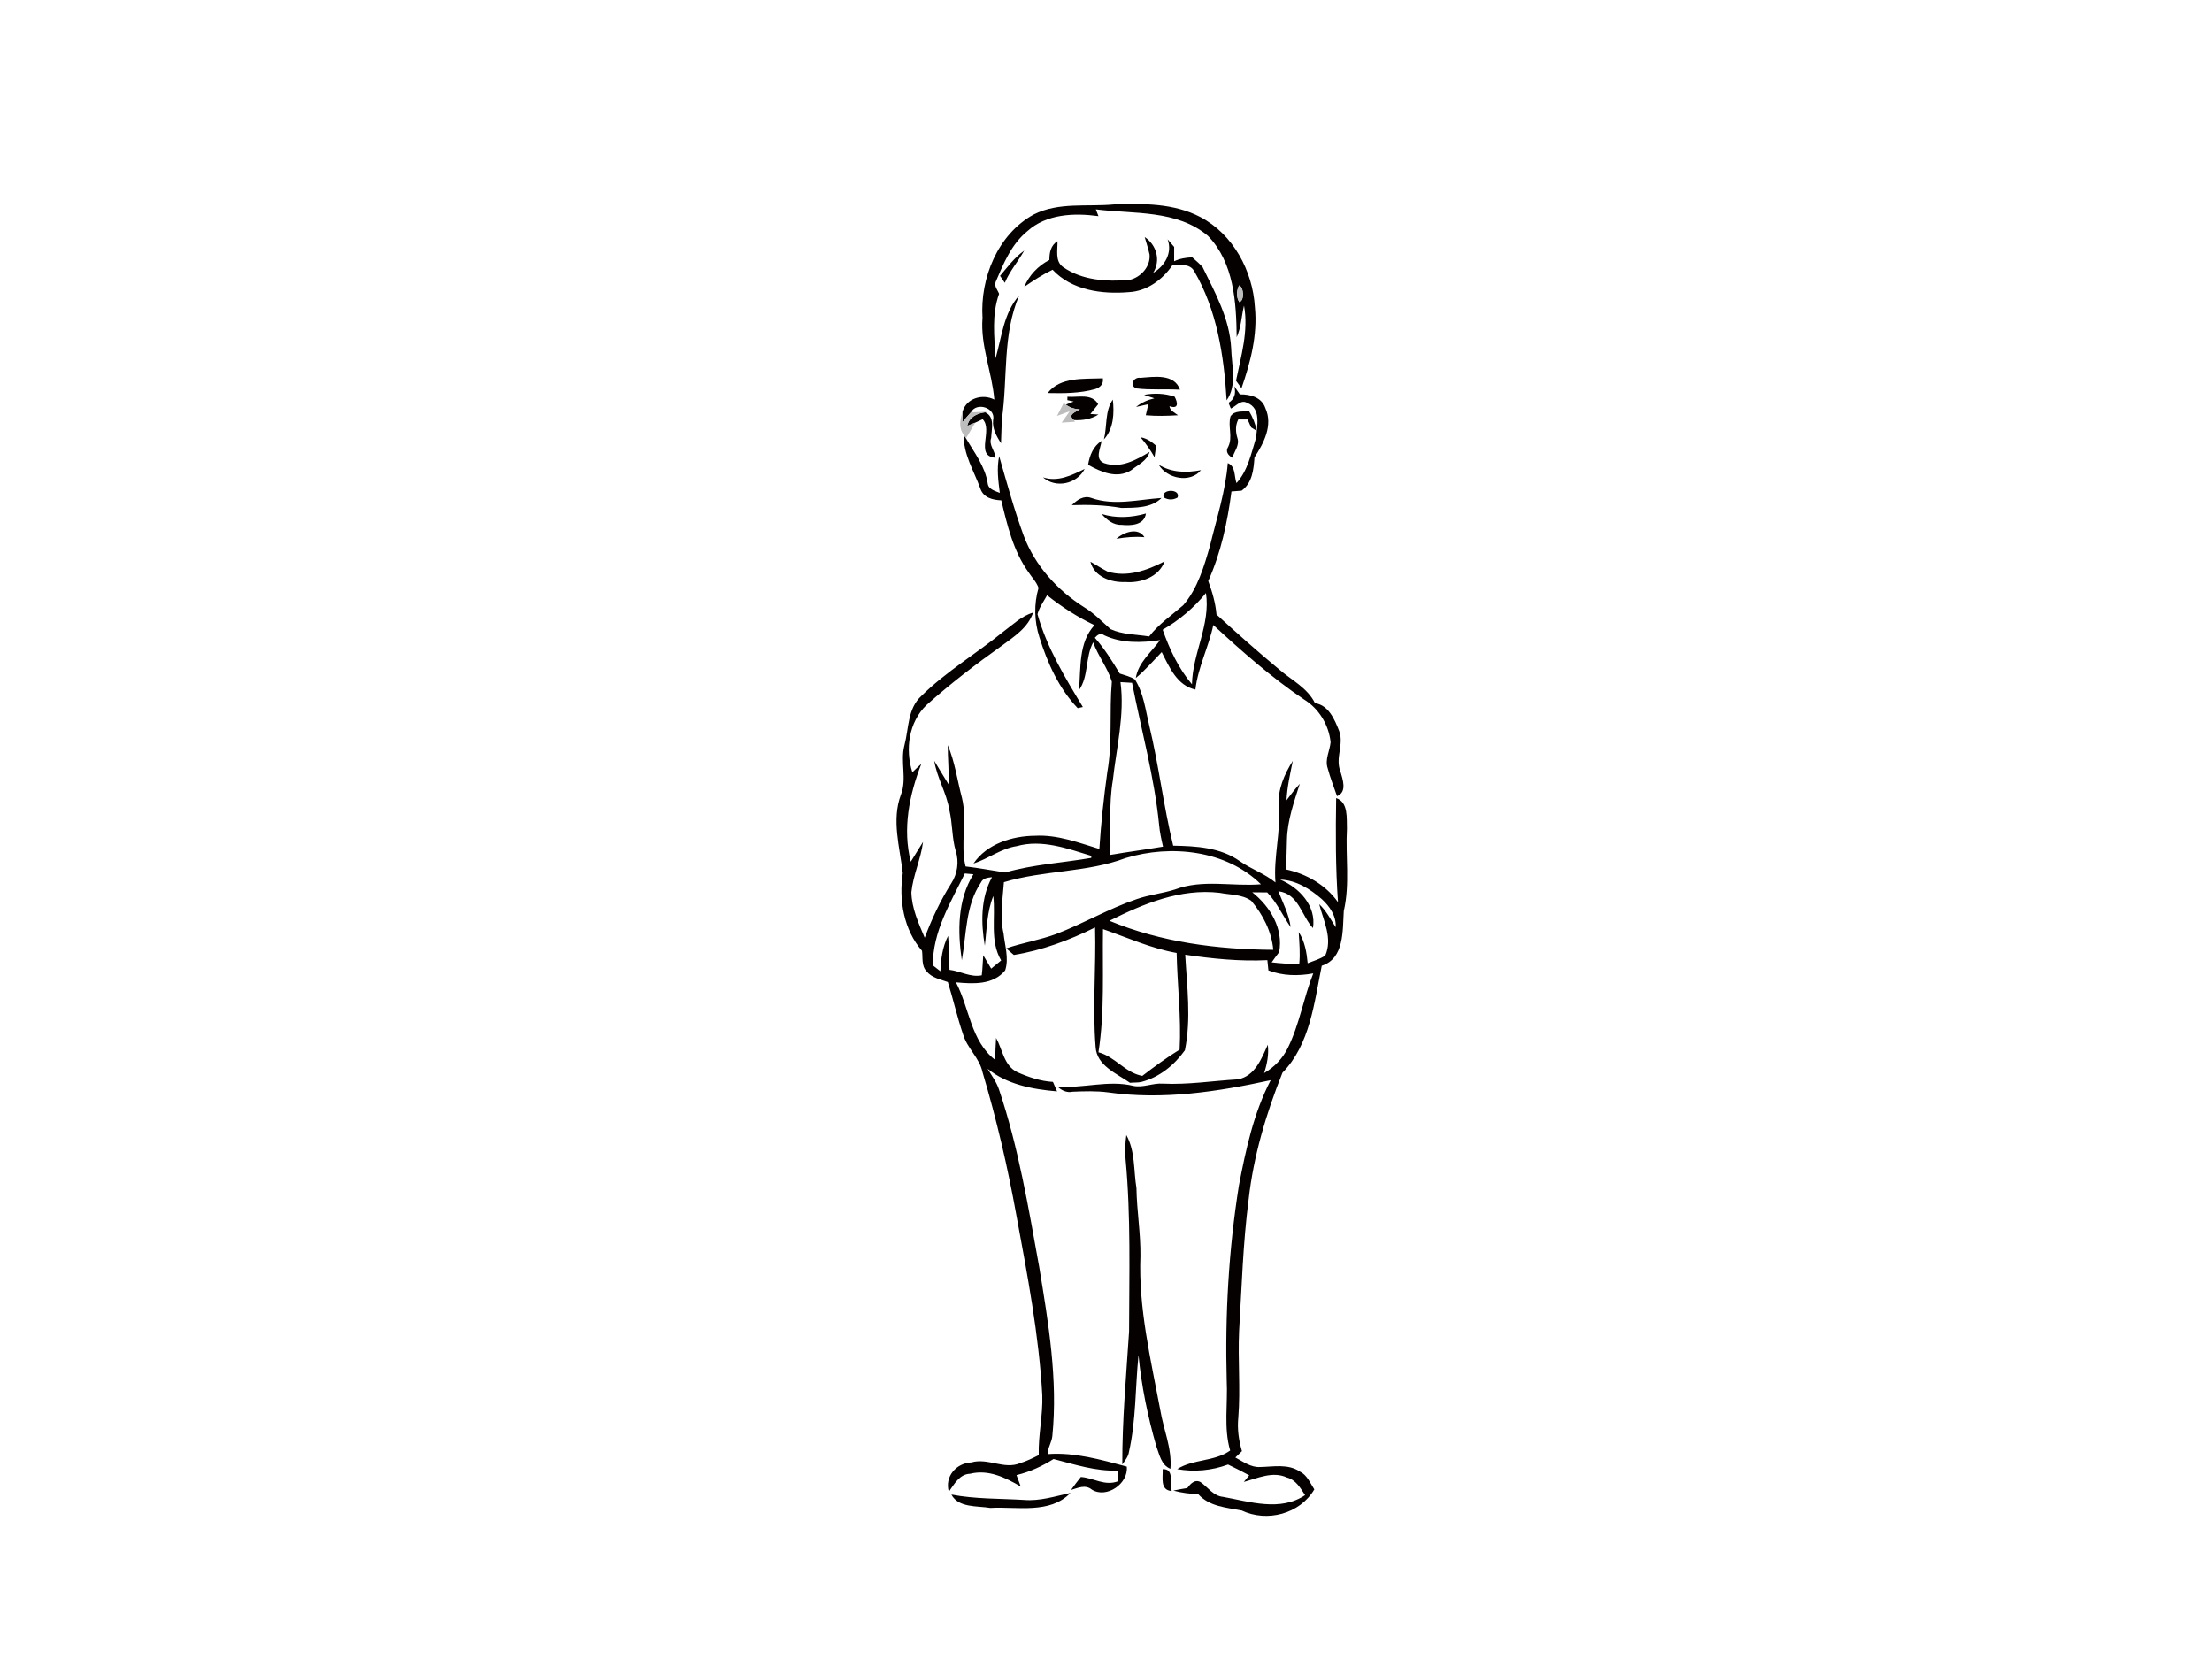 <?xml version="1.0" encoding="utf-8"?>
<!-- Generator: Adobe Illustrator 17.0.0, SVG Export Plug-In . SVG Version: 6.00 Build 0)  -->
<!DOCTYPE svg PUBLIC "-//W3C//DTD SVG 1.1//EN" "http://www.w3.org/Graphics/SVG/1.1/DTD/svg11.dtd">
<svg version="1.1" id="Layer_1" xmlns="http://www.w3.org/2000/svg" xmlns:xlink="http://www.w3.org/1999/xlink" x="0px" y="0px"
	 width="800px" height="600px" viewBox="0 0 800 600" enable-background="new 0 0 800 600" xml:space="preserve">
<path fill="#050101" d="M373.8,77.597c9.068-4.615,19.466-2.729,29.213-3.679c10.48-0.353,21.598-0.421,31.127,4.588
	c11.864,6.231,18.95,19.493,19.711,32.62c1.005,10.032-1.588,19.887-4.846,29.281c-0.679-0.91-1.344-1.819-1.982-2.729
	c1.819-8.905,4.588-18,2.891-27.163c-0.923,3.801-1.005,7.833-2.647,11.444c-0.149-12.72-1.018-26.96-10.371-36.638
	c-11.281-9.543-26.865-7.873-40.562-9.597c0.231,0.611,0.706,1.833,0.937,2.443c-8.783-1.208-18.801-0.814-25.711,5.443
	c-5.769,4.683-8.62,11.688-11.457,18.326c-0.652,1.575,0.719,2.932,1.235,4.33c-2.729,7.507-1.724,15.53-1.276,23.322
	c2.226-7.738,2.946-16.425,8.539-22.751c-6.109,14.226-4.086,29.932-6.272,44.851c-0.163,2.878-0.136,5.756-0.299,8.647
	c-1.588-2.552-3.19-5.253-2.864-8.376c1.113-4.493-5.987-6.72-8.036-2.824c-1.059,1.181-2.077,2.376-3.082,3.597
	c0.014-0.964,0.054-2.891,0.068-3.855c1.371-4.873,7.235-6.57,11.498-4.371c-0.828-9.937-5.077-19.439-4.276-29.552
	C354.429,100.579,360.823,84.778,373.8,77.597 M448.149,103.226c-0.95,1.765-1.072,4.276,0.054,6.014
	C450.158,108.792,449.819,103.81,448.149,103.226z"/>
<path fill="#050101" d="M413.995,85.728c4.303,2.864,5.878,8.444,3.054,12.964c4.208-2.471,7.045-7.249,5.226-12.149
	c0.774,0.91,1.561,1.833,2.376,2.756c-0.014,1.724-0.014,3.462-0.014,5.199c2.036-1.005,4.276-1.33,6.543-1.425
	c1.249,1.14,2.62,2.226,3.747,3.529c4.575,9.312,9.801,18.72,10.344,29.335c0.163,6.19,2.213,13.398-1.643,18.855
	c-0.95-16.113-3.502-32.688-11.783-46.806c-1.615-2.769-5.226-2.131-7.873-2.009c-3.597,5.24-9.231,9.367-15.747,9.679
	c-9.665,0.814-20.62-0.652-27.543-8.104c-3.611,1.738-6.964,3.923-10.249,6.19c1.778-4.222,5.023-7.615,9.082-9.72
	c0-2.688,0.502-5.281,2.932-6.801c0.122,3.122-1.005,7.222,2.036,9.367c6.923,4.846,15.869,5.348,24.027,4.643
	c4.072-0.923,7.643-4.86,7.235-9.177C415.285,89.896,414.579,87.833,413.995,85.728z"/>
<path fill="#050101" d="M361.678,99.765c2.715-3.217,5.267-6.665,8.742-9.136c-2.213,3.964-5.267,7.425-7.018,11.647
	C362.804,101.435,362.221,100.593,361.678,99.765z"/>
<path fill="#050101" d="M412.42,136.648c4.9-0.353,12.272-1.643,14.335,4.29c-5.253-0.299-10.561,0.176-15.76-0.462
	C408.307,139.512,410.004,136.213,412.42,136.648z"/>
<path fill="#050101" d="M378.891,142.145c4.602-5.959,13.222-5.023,19.969-5.335c0.339,2.036-0.977,3.367-2.796,3.91
	C390.484,142.281,384.633,142.268,378.891,142.145z"/>
<path fill="#050101" d="M446.385,139.702c0.679,0.964,1.344,1.941,2.036,2.932c3.692-0.095,7.901,1.045,9.217,4.955
	c2.837,6.177-0.57,12.679-3.937,17.824c-0.312,4.412-0.774,9.217-4.656,12.041c-0.923,0.068-2.756,0.217-3.665,0.285
	c-1.439,11.05-3.801,22.181-8.403,32.376c1.439,3.91,2.62,7.941,2.986,12.122c7.425,6.787,14.959,13.466,22.697,19.901
	c4.48,3.855,10.195,6.638,12.923,12.163c4.955,0.733,7.113,5.946,8.742,10.073c1.805,4.778-1.493,9.787,0.434,14.525
	c0.801,2.891,2.579,7.548-1.208,9.041c-1.154-3.367-2.471-6.665-3.38-10.1c-1.072-3.177,0.76-6.258,1.059-9.394
	c-0.652-6.34-4.249-12.217-9.706-15.543c-11.715-7.928-22.331-17.294-32.715-26.865c-1.656,7.928-5.552,15.244-6.475,23.349
	c-6.652-1.453-9.421-8.091-12.19-13.548c-3.082,3.163-5.959,6.543-9.367,9.367c0.882-5.62,5.62-9.312,8.769-13.697
	c-6.72,0.991-13.819,1.195-20.118-1.724c-1.398-1.005-2.498-0.231-3.462,0.869c3.489,3.937,6.285,8.43,9,12.937
	c1.846,0.652,3.842,1.032,5.511,2.172c3.136,4.968,3.801,10.968,5.145,16.575c3.475,14.389,5.159,29.132,8.674,43.507
	c8.24,0.136,17.118,0.638,24.082,5.593c4.113,2.878,8.973,4.507,12.91,7.71c-0.76-9.272,2.023-18.353,1.181-27.611
	c-0.434-5.905,2.009-11.498,5.091-16.371c-0.964,4.711-2.036,9.435-2.281,14.267c1.52-2.05,3.068-4.072,4.805-5.959
	c-2.09,6.57-4.48,13.195-4.643,20.172c-0.068,3.584-0.149,7.181-0.489,10.765c7.425,1.561,14.539,5.606,18.95,11.878
	c-0.91-12.543-0.855-25.1-0.665-37.657c4.453,1.48,3.747,7.262,3.896,11.05c-0.557,9.923,1.127,20.009-1.14,29.797
	c-0.448,6.923,0.285,17.159-7.968,19.792c-2.729,13.412-4.208,28.398-14.213,38.702c-5.878,14.715-10.493,30.136-12.244,45.951
	c-2.036,15.774-2.484,31.67-3.434,47.539c-0.475,10.398,0.543,20.81-0.285,31.195c-0.421,4.1,0.136,8.213,1.317,12.163
	c-0.597,0.57-1.792,1.724-2.389,2.308c2.81,1.48,5.606,3.624,8.959,3.434c4.778-0.095,10.073-1.235,14.335,1.615
	c2.647,1.262,3.747,4.14,5.267,6.475c-5.24,8.905-17.104,11.973-26.267,7.629c-5.525-1.072-11.674-1.398-15.72-5.905
	c-3.054-0.122-6.082-0.475-9-1.29c1.656-0.339,3.339-0.652,5.036-0.923c1.113-1.48,2.715-3.312,4.819-2.145
	c2.634,1.86,4.615,5.009,8.131,5.335c9.652,1.751,20.715,5.389,29.661-0.624c-1.683-2.579-3.38-5.566-6.57-6.38
	c-5.118-2.362-10.588,0.244-15.584,1.602c0.489-0.597,1.453-1.792,1.941-2.389c-2.511-1.385-5.077-2.647-7.643-3.896
	c-5.891,2.158-12.231,2.769-18.407,1.656c5.756-3.706,13.412-2.634,19.168-6.72c-2.403-8.226-0.814-16.901-1.249-25.331
	c-0.638-23.579,0.692-47.159,4.398-70.467c2.511-13.032,5.335-26.281,11.511-38.145c-19.222,4.181-39.095,7.235-58.738,4.412
	c-4.303-0.57-8.634-0.421-12.923-0.244c-2.104,0.475-4.032-0.502-5.484-1.887c9.177,0.815,18.407-2.443,27.475-0.217
	c3.57,0.719,7.045-1.072,10.643-0.815c9.095,0.448,18.095-1.018,27.15-1.547c6.204-1.154,8.539-7.466,10.833-12.53
	c0.421,3.502-0.258,6.937-1.33,10.263c3.692-2.145,6.706-5.281,8.579-9.122c4.222-8.552,5.688-18.122,9.19-26.946
	c-5.416,1.005-11.05,0.923-16.222-1.072c-0.095-0.923-0.285-2.783-0.38-3.706c-9.964,0.489-19.874-0.516-29.715-1.968
	c0.638,11.525,2.213,23.091-0.109,34.561c-3.855,5.376-9.149,9.72-15.652,11.43c-1.371,0.339-2.837,0.19-4.208,0.339
	c-4.805-3.367-12.068-6.217-12.434-12.991c-1.154-14.376,0.204-28.806-0.19-43.195c-9.299,4.602-19.127,8.281-29.389,9.937
	c-0.937-0.787-1.846-1.588-2.742-2.376c5.891-2.023,12.068-3,17.919-5.145c9.923-3.774,19.127-9.231,29.186-12.638
	c4.534-1.602,9.38-2.063,13.968-3.53c9.937-3.774,20.729-1.005,31.046-1.86c-12.597-12.367-32.525-14.457-48.91-9.502
	c-14.159,5.335-29.647,4.371-44.05,8.742c-0.434,6.136-1.561,12.367-0.136,18.489c0.448,4.385,2.023,9.095,0.584,13.412
	c-4.398,5.348-11.606,4.887-17.797,4.317c4.9,9.272,5.308,21.19,14.186,28.059c0.054-2.674,0.149-5.321,0.326-7.955
	c2.349,4.208,2.837,10.005,7.629,12.367c4.086,1.805,8.43,3.285,12.937,3.543c0.38,0.855,1.113,2.566,1.493,3.421
	c-8.783-0.733-18.109-2.471-25.127-8.172c1.493,2.471,3.258,4.833,4.167,7.615c7.018,20.851,10.616,42.611,14.525,64.195
	c3.312,20.145,6.774,40.589,4.724,61.046c-0.231,2.24-1.67,4.222-1.67,6.502c9.747-0.733,19.249,2.036,28.589,4.507
	c0.679,6.149-7.303,11.674-12.625,8.335c-2.376-1.955-5.036-0.597-7.534,0.122c1.127-1.615,2.335-3.163,3.557-4.697
	c4.615,0.326,8.593,3.353,13.385,1.575c0-0.964,0-2.905-0.014-3.882c-7.955,0.299-15.625-2.213-23.24-4.181
	c-4.14,2.606-8.634,4.683-13.412,5.81c0.394,1.045,1.167,3.122,1.548,4.154c-5.498-3.258-11.715-6.285-18.299-4.643
	c-3.882,0.136-5.756,3.76-7.724,6.516c-1.575-5.539,2.728-10.385,8.186-10.616c5.959-1.724,11.864,2.715,17.647,0.258
	c2.321-0.72,4.52-1.792,6.692-2.891c-0.217-7.29,1.561-14.471,1.276-21.76c-1.235-21.896-5.389-43.466-9.367-64.996
	c-3.163-17.457-7.168-34.765-12.258-51.774c-1.086-5.118-5.525-8.606-7.005-13.575c-2.131-6.244-3.57-12.693-5.525-18.991
	c-2.688-0.977-5.796-1.507-7.67-3.855c-1.941-1.982-1.33-4.955-1.67-7.453c-6.597-7.534-8.444-18.367-6.964-28.059
	c-1.045-9.367-4.14-19.195-0.652-28.412c2.213-5.729-0.272-11.905,1.235-17.742c1.629-6.095,1.086-13.344,6.149-17.946
	c8.946-8.824,19.86-15.285,29.579-23.199c3.448-2.539,6.611-5.701,10.833-6.95c-1.873,5.552-6.964,8.742-11.416,12.054
	c-9.38,6.665-18.516,13.683-27.109,21.353c-6.462,6.177-7.806,16.073-5.145,24.353c1.059-1.045,2.145-2.063,3.244-3.054
	c-4.358,11.213-6.855,23.512-3.815,35.403c1.507-2.376,2.905-4.805,4.439-7.167c-0.801,6.19-3.584,11.959-4.222,18.19
	c0.109,5.796,2.593,11.213,4.819,16.466c2.566-6.855,5.701-13.493,9.611-19.684c2.226-3.394,2.864-7.833,1.602-11.688
	c-1.412-4.86-1.127-9.977-2.321-14.878c-0.977-6.163-4.48-11.579-5.444-17.742c1.751,2.823,3.394,5.729,5.199,8.552
	c0.176-4.751-0.339-9.489-0.312-14.226c2.579,6.027,3.434,12.679,5.118,19.005c2.036,8.186-0.652,16.683,1.317,24.869
	c4.806,0.57,9.57,1.453,14.362,2.199c10.127-2.932,20.715-3.489,31.086-5.281l0.068-0.733c-8.674-2.647-17.865-6.068-26.987-3.529
	c-5.688,0.869-10.276,4.561-15.652,6.299c4.833-7.154,14.023-9.978,22.276-10.045c8.05-0.448,15.665,2.484,23.24,4.778
	c0.597-9.326,1.602-18.598,2.878-27.828c1.928-10.792,0.679-21.801,1.643-32.675c-1.48-4.982-4.996-9.272-6.747-14.226
	c-2.919,5.389-1.588,12.353-5.145,17.294c0.733-7.968-0.244-17.145,5.606-23.512c-6.122-2.919-11.851-6.597-17.131-10.819
	c-1.235,2.24-2.796,4.358-3.475,6.855c3.394,12.109,9.95,22.901,16.412,33.57c-0.461,0.109-1.398,0.312-1.873,0.407
	c-6.828-7.154-10.941-16.358-13.86-25.684c-1.846-5.769-1.996-12-0.299-17.81c-0.747-2.145-2.416-3.801-3.624-5.661
	c-5.511-7.656-7.697-16.996-9.855-26.009c-3.095-0.122-6.394-0.923-7.534-4.154c-2.281-6.407-6.285-12.516-6.014-19.534l0.774,1.249
	c3.027,5.213,6.937,10.181,7.873,16.33c0.231,2.186,2.701,2.688,4.371,3.434c-0.557-4.412-1.167-8.892-0.231-13.29
	c2.783,9.652,5.416,19.371,8.891,28.819c4.086,10.792,12.177,19.711,21.869,25.833c3.557,2.145,6.421,5.172,9.516,7.901
	c4.33,2.009,9.299,1.887,13.955,2.647c3.462-4.466,8.131-7.656,12.353-11.308c5.213-6.068,7.52-13.996,9.679-21.543
	c2.403-9.896,5.606-19.656,6.421-29.851c2.905,1.181,2.253,4.751,3.149,7.235c4.1-4.507,5.335-10.751,7.086-16.412
	c0.366-4.263,1.887-10.697-3.244-12.597c-2.226-1.344-4.1,1.317-5.892,2.05l-0.828-2.063
	C446.425,144.344,447.118,142.349,446.385,139.702 M420.497,227.748c2.471,7.045,5.729,13.996,10.588,19.738
	c0.217-11.226,6.787-21.652,5.063-33.014C431.764,219.861,426.497,224.287,420.497,227.748 M405.239,246.699
	c1.575,11.905-1.453,23.634-2.756,35.417c-1.52,8.946-0.706,18.041-0.909,27.068c6.326-1.1,12.706-1.9,19.046-2.986
	c-0.597-2.606-1.181-5.226-1.412-7.873c-1.738-17.389-6.434-34.276-9.787-51.381C408.375,246.889,406.285,246.753,405.239,246.699
	 M348.945,315.903c-5.172,10.534-11.674,21.095-11.566,33.245c0.896,0.706,1.805,1.398,2.728,2.118
	c0.163-4.412,0.76-8.824,2.783-12.801c0.353,4.072,0.366,8.186,0.502,12.285c3.91,0.461,7.67,2.823,11.674,1.982
	c0.299-2.43,0.339-4.86,0.529-7.262c0.964,1.588,1.901,3.217,2.878,4.846c1.195-1.005,2.403-1.982,3.611-2.959
	c-4.208-7.127-1.941-15.516-2.851-23.294c-2.321,5.715-2.308,11.932-3.068,17.946c-1.412-8.226-1.52-17.24,2.606-24.761
	c-1.602,0.176-3.299,0.326-4.032,1.968c-5.566,8.24-5.186,18.665-6.882,28.086c-1.534-10.425-1.602-21.869,4.195-31.113
	C351.279,316.12,349.718,315.984,348.945,315.903 M462.987,318.116c6.882,2.891,13.168,9.53,11.864,17.539
	c-4.181-4.493-5.172-12.462-12.53-13.317c1.697,4.249,3.855,8.389,4.466,12.978c-2.878-4.154-4.941-8.878-8.471-12.557
	c-1.819-0.027-3.611-0.041-5.403-0.041c6.462,5.172,11.308,13.073,9.706,21.638c-0.937,1.208-1.833,2.443-2.701,3.692
	c3.299,0.38,6.625,0.597,9.964,0.652c0.407-3.869,0.027-7.738-0.19-11.593c2.226,3.353,2.864,7.317,3.244,11.254
	c2.131-0.801,4.344-1.507,6.326-2.701c2.796-6.231-0.597-12.625-2.158-18.652c2.511,2.349,4.113,5.43,5.959,8.321
	c0.258-4.045-2.172-7.548-5.009-10.14C473.819,321.496,468.742,318.306,462.987,318.116 M401.235,333.007
	c18.747,7.792,39.109,10.371,59.268,10.507c-0.597-6.597-3.733-12.72-7.955-17.715c-3.258-2.389-7.71-2.145-11.511-2.905
	C426.945,321.265,413.547,326.844,401.235,333.007 M398.913,336.021c-0.244,14.864,0.665,29.797-1.643,44.553
	c6,1.548,9.625,7.412,15.855,8.539c4.371-3.353,8.81-6.611,13.493-9.502c0.638-11.661-0.842-23.308-1.072-34.969
	C416.276,342.998,407.737,339.089,398.913,336.021z"/>
<path fill="#050101" d="M413.778,142.797c3.692-0.679,7.439-0.543,11.023,0.652c1.154,2.077,1.588,4.656-1.86,3.448
	c0.244,1.683,1.873,2.321,3.095,3.272c-3.896,0.244-7.778,0.353-11.647,0c0.299-1.33,0.597-2.661,0.923-3.977
	c-1.493,0.339-2.973,0.665-4.439,0.977c1.928-1.561,4.167-2.552,6.597-3.109C416.547,143.747,414.701,143.109,413.778,142.797z"/>
<path fill="#050101" d="M386.045,143.489c3.787,0.312,8.837-1.33,11.131,2.688c-0.706,0.896-2.118,2.661-2.824,3.543
	c0.733,0.054,2.199,0.149,2.919,0.19c-2.647,1.71-5.783,2.172-8.878,2.023c-2.43-2.009,0.557-2.864,2.145-3.91
	c-1.928-0.041-3.611-0.597-5.063-1.683c0.706-0.285,2.104-0.842,2.81-1.127l-2.253-0.502L386.045,143.489z"/>
<path fill="#050101" d="M399.239,158.924c1.222-4.751,0.299-10.263,3.231-14.403C403.013,149.449,402.782,155.069,399.239,158.924z"
	/>
<path fill="#050101" d="M445.027,150.589c1.493-2.294,4.385-1.561,6.706-1.928c1.33,2.226,2.321,4.602,2.796,7.181l-2.05-1.29
	c-0.312-0.706-0.95-2.131-1.262-2.851c-0.842,0-2.525-0.014-3.367-0.014c-1.1,2.145-1.005,4.493-0.312,6.76
	c0.855,2.538-1.127,4.819-1.86,7.1c-1.493-0.896-2.593-2.24-1.466-3.991C445.937,158.042,444.009,154.173,445.027,150.589z"/>
<path fill="#050101" d="M349.813,154.01c0.733-3.244,3.475-4.48,6.448-4.9c3.679,1.548,2.321,6.177,2.213,9.244
	c-0.937,2.674,1.425,4.656,1.561,7.195c-7.629-0.611-0.76-9.977-4.643-13.941c-0.679,0.312-2.023,0.937-2.701,1.249L349.813,154.01z
	"/>
<path fill="#050101" d="M412.488,158.15c2.199,0.326,3.991,1.615,5.647,3.041c-0.149,1.045-0.434,3.122-0.584,4.167
	C416.099,162.793,414.402,160.376,412.488,158.15z"/>
<path fill="#050101" d="M393.524,168.087c0.584-3.434,1.846-6.679,4.873-8.62c-0.299,2.661-2.647,6.584,0.95,8.036
	c5.878,2.023,11.498-1.113,16.412-4.059c-0.909,3.272-4.33,4.711-6.76,6.679C403.923,173.232,398.153,170.693,393.524,168.087z"/>
<path fill="#050101" d="M419.072,168.073c4.643,2.864,10.032,2.973,15.272,1.955C430.502,174.834,422.018,173.137,419.072,168.073z"
	/>
<path fill="#050101" d="M377.207,172.621c5.389,1.778,10.33-0.706,15.082-3.041C389.52,175.051,381.823,176.734,377.207,172.621z"/>
<path fill="#050101" d="M420.891,179.911c-1.208-3.081,6.217-3.299,4.996,0.027C424.217,180.874,422.547,180.861,420.891,179.911z"
	/>
<path fill="#050101" d="M387.646,182.693c1.833-1.873,4.303-3.638,7.086-2.593c8.213,2.891,16.941,0.557,25.331,0
	c-3.692,3.733-9.597,3.529-14.471,3.611C399.647,182.653,393.646,182.476,387.646,182.693z"/>
<path fill="#050101" d="M398.411,185.883c5.226,1.643,10.806,1.33,16.032-0.163c-0.624,4.262-5.484,4.439-8.837,4.086
	C402.619,189.956,400.257,187.96,398.411,185.883z"/>
<path fill="#050101" d="M403.746,194.856c2.62-2.389,7.928-4.303,10.154-0.57C410.493,193.974,407.099,194.286,403.746,194.856z"/>
<path fill="#050101" d="M394.366,203.151c2.077,1.154,4.072,2.471,6.217,3.57c7.072,2.145,14.294-0.434,20.607-3.706
	c-2.063,5.661-8.566,7.914-14.131,7.48C401.9,210.725,395.778,208.676,394.366,203.151z"/>
<path fill="#050101" d="M407.357,410.506c3.244,5.837,2.606,12.76,3.652,19.168c0.122,8.226,1.548,16.371,1.439,24.611
	c-0.733,18.801,3.719,37.249,7.167,55.616c1.168,7.113,4.303,13.968,3.679,21.299c-3.326-1.303-3.977-5.158-5.091-8.118
	c-3.095-10.778-5.403-21.828-6.448-32.987c-1.181,11.634-0.855,23.539-3.462,35.037c-0.244,1.751-1.453,3.109-2.403,4.52
	c-0.041-16.073,1.412-32.077,2.457-48.096c0.027-20.783,0.679-41.634-1.276-62.363C406.868,416.289,406.923,413.37,407.357,410.506z
	"/>
<path fill="#050101" d="M420.484,531.349c4.371-0.244,2.416,5.199,3.285,7.914C419.398,538.91,420.66,534.308,420.484,531.349z"/>
<path fill="#050101" d="M344.085,540.525c8.661,1.656,17.498,1.412,26.267,1.941c5.742,0.475,11.267-1.317,16.806-2.539
	c-7.493,7.765-19.371,4.873-29.009,5.43C353.465,544.571,346.623,545.385,344.085,540.525z"/>
<path fill="#BEBDBD" d="M448.149,103.226c1.67,0.584,2.009,5.566,0.054,6.014C447.077,107.502,447.199,104.991,448.149,103.226z"/>
<path fill="#BEBDBD" d="M384.701,145.77l0.774,0.57c1.453,1.086,3.136,1.643,5.063,1.683c-1.588,1.045-4.575,1.901-2.145,3.91
	l0.38,0.597c-1.615,0.081-3.231,0.176-4.805,0.299c0.964-1.371,1.914-2.742,2.905-4.086c-1.547,0.543-3.081,1.1-4.588,1.67
	C383.085,148.865,383.9,147.317,384.701,145.77z"/>
<path fill="#BEBDBD" d="M348.578,157.254c-1.996-2.471-1.33-5.62-0.462-8.376c-0.014,0.964-0.054,2.891-0.068,3.855
	c1.005-1.222,2.023-2.416,3.082-3.597c1.995-0.081,4.018-0.176,6.054-0.258l-0.923,0.231c-2.973,0.421-5.715,1.656-6.448,4.9
	l2.878-1.154c-1.072,1.901-2.213,3.774-3.339,5.647L348.578,157.254z"/>
</svg>

